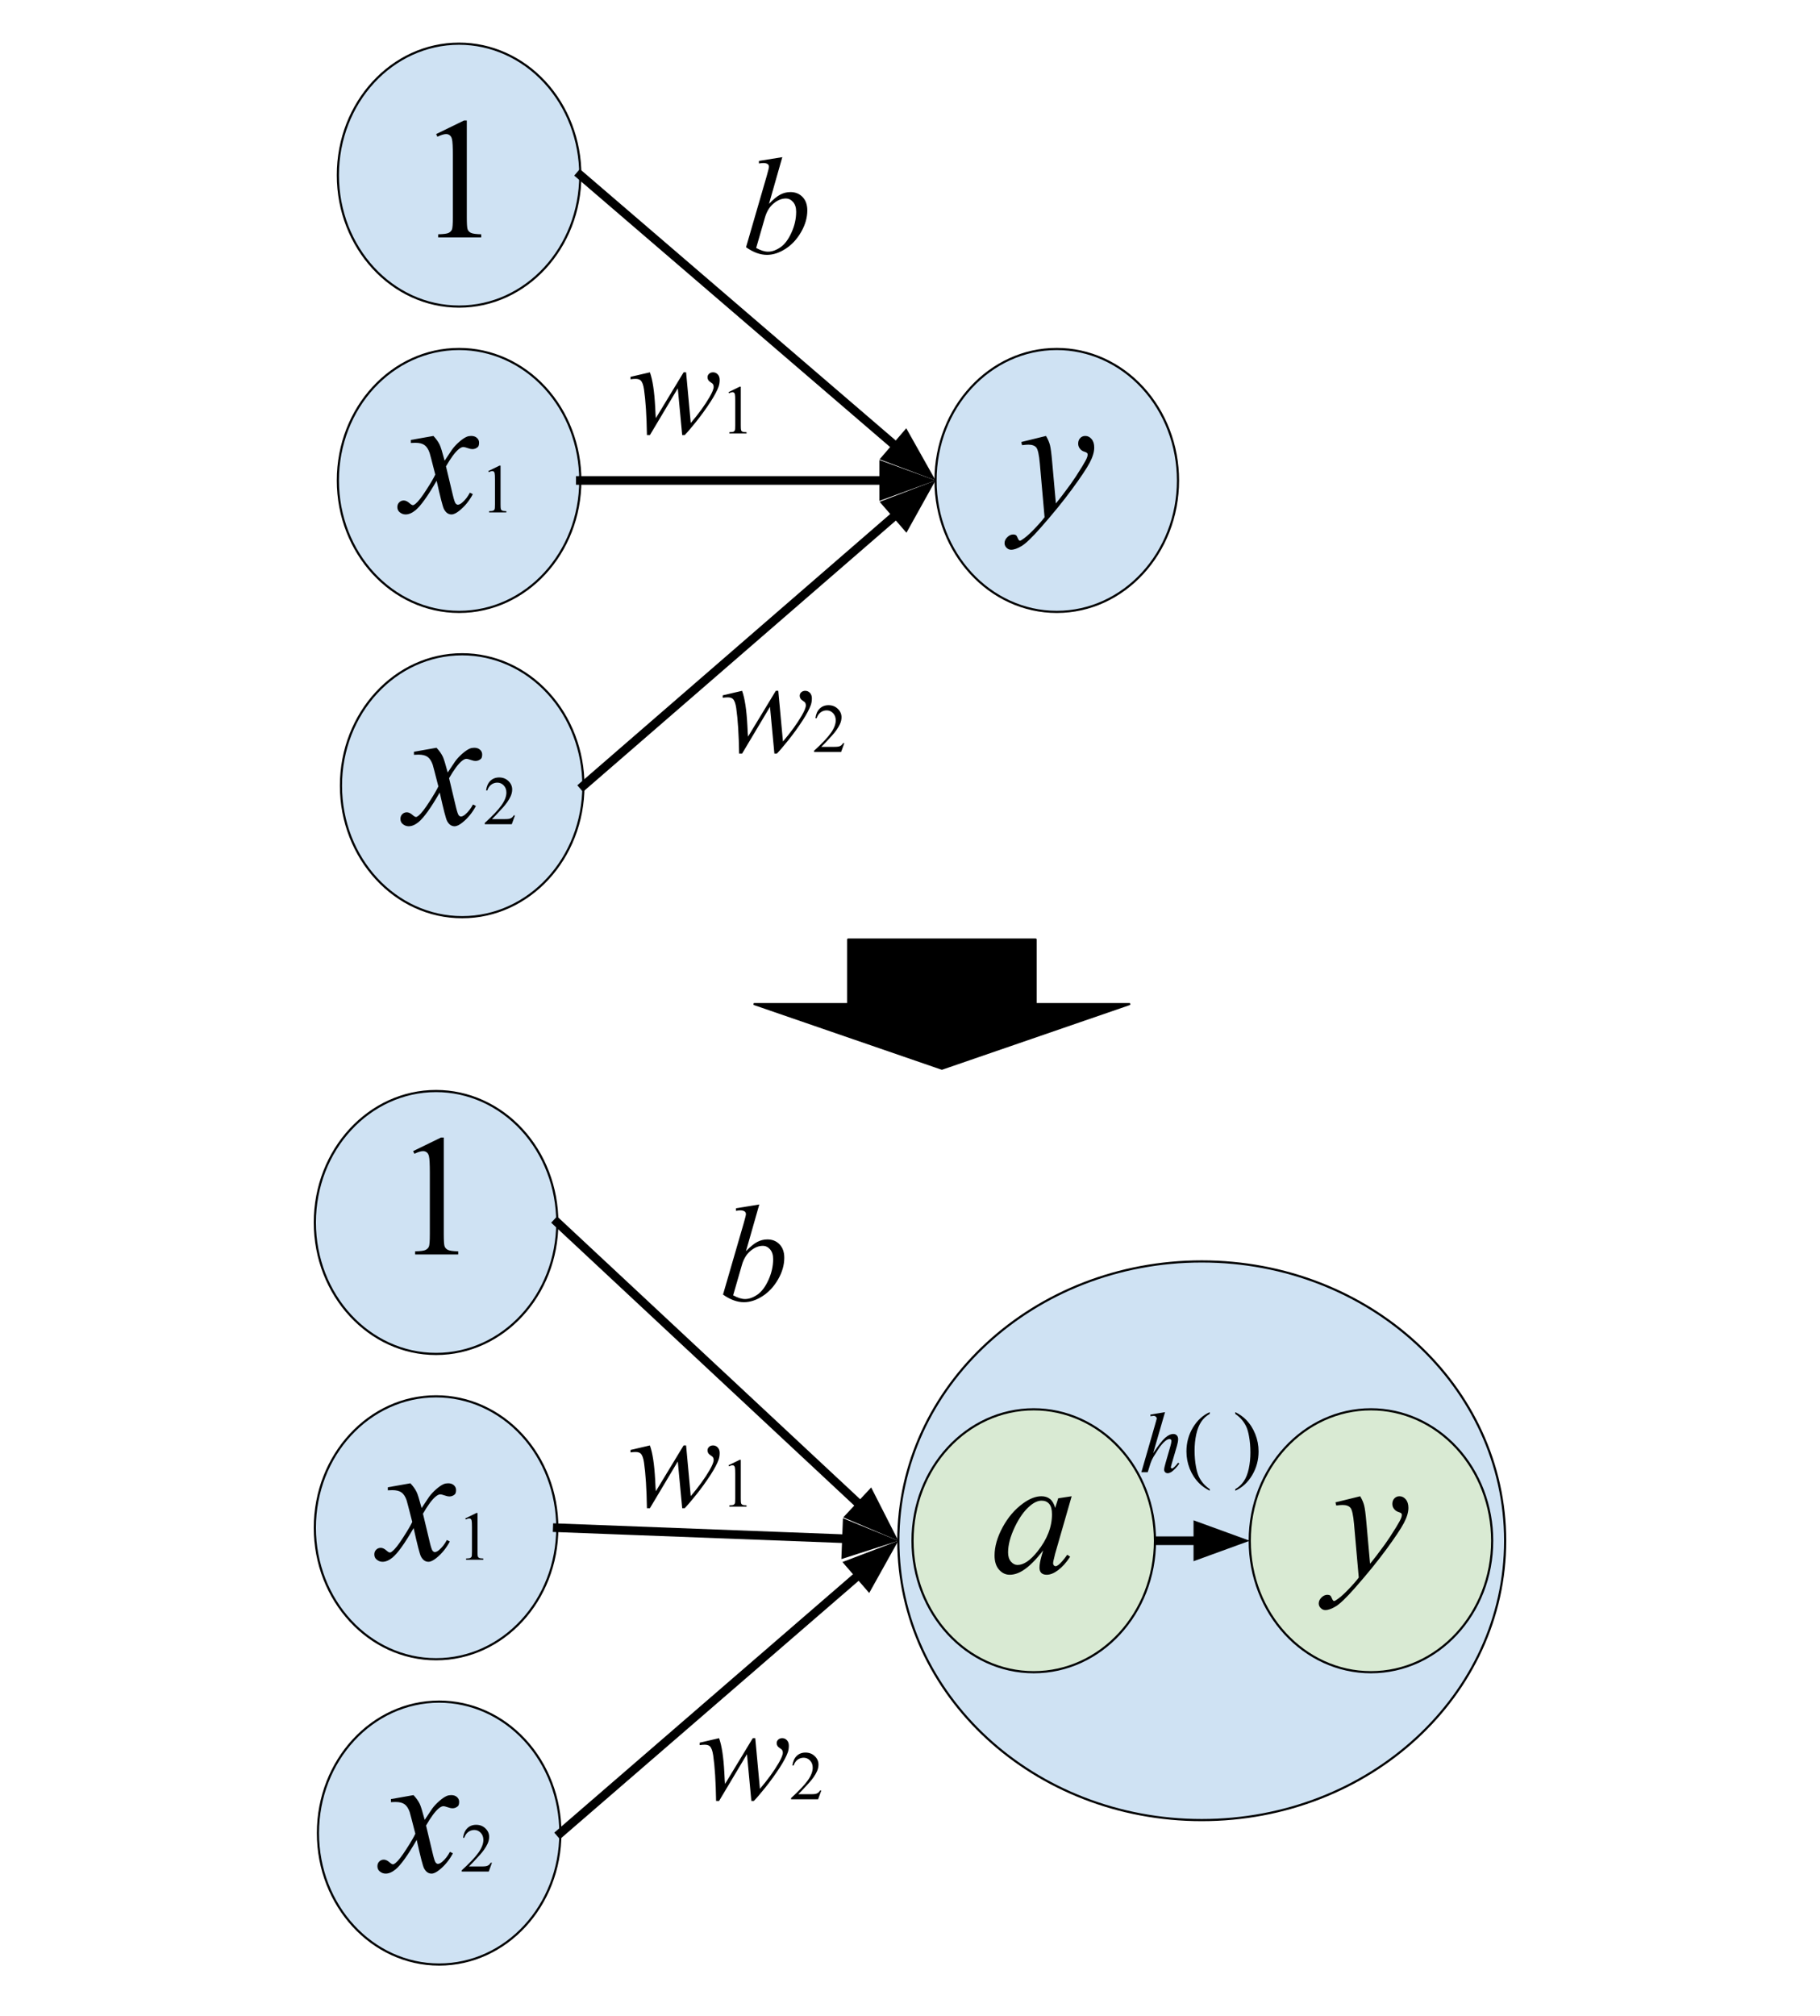 <?xml version="1.0" standalone="yes"?>

<svg version="1.1" viewBox="0.0 0.0 841.966 932.06" fill="none" stroke="none" stroke-linecap="square" stroke-miterlimit="10" xmlns="http://www.w3.org/2000/svg" xmlns:xlink="http://www.w3.org/1999/xlink"><clipPath id="p.0"><path d="m0 0l841.966 0l0 932.06l-841.966 0l0 -932.06z" clip-rule="nonzero"></path></clipPath><g clip-path="url(#p.0)"><path fill="#000000" fill-opacity="0.0" d="m0 0l841.966 0l0 932.06l-841.966 0z" fill-rule="nonzero"></path><path fill="#cfe2f3" d="m156.307 222.16l0 0c0 -33.572 25.107 -60.787 56.079 -60.787l0 0c14.873 0 29.137 6.404 39.654 17.804c10.517 11.4 16.425 26.861 16.425 42.983l0 0c0 33.572 -25.107 60.787 -56.079 60.787l0 0c-30.971 0 -56.079 -27.215 -56.079 -60.787z" fill-rule="nonzero"></path><path stroke="#000000" stroke-width="1.0" stroke-linejoin="round" stroke-linecap="butt" d="m156.307 222.16l0 0c0 -33.572 25.107 -60.787 56.079 -60.787l0 0c14.873 0 29.137 6.404 39.654 17.804c10.517 11.4 16.425 26.861 16.425 42.983l0 0c0 33.572 -25.107 60.787 -56.079 60.787l0 0c-30.971 0 -56.079 -27.215 -56.079 -60.787z" fill-rule="nonzero"></path><path fill="#000000" d="m200.507 201.584q1.906 2.031 2.891 4.062q0.703 1.406 2.297 7.391l3.438 -5.156q1.375 -1.875 3.328 -3.578q1.953 -1.703 3.438 -2.328q0.938 -0.391 2.062 -0.391q1.688 0 2.672 0.906q1.0 0.891 1.0 2.188q0 1.484 -0.578 2.031q-1.094 0.969 -2.5 0.969q-0.828 0 -1.766 -0.344q-1.828 -0.625 -2.453 -0.625q-0.938 0 -2.234 1.094q-2.422 2.031 -5.781 7.844l3.203 13.438q0.75 3.094 1.25 3.703q0.516 0.594 1.016 0.594q0.828 0 1.922 -0.891q2.141 -1.797 3.672 -4.688l1.359 0.703q-2.453 4.609 -6.25 7.656q-2.141 1.719 -3.625 1.719q-2.188 0 -3.484 -2.469q-0.812 -1.516 -3.391 -13.125q-6.094 10.594 -9.766 13.641q-2.391 1.953 -4.609 1.953q-1.578 0 -2.859 -1.141q-0.938 -0.859 -0.938 -2.297q0 -1.297 0.859 -2.156q0.859 -0.859 2.109 -0.859q1.25 0 2.656 1.25q1.016 0.906 1.562 0.906q0.469 0 1.219 -0.625q1.828 -1.484 4.984 -6.406q3.172 -4.922 4.156 -7.109q-2.422 -9.5 -2.625 -10.047q-0.891 -2.531 -2.344 -3.578q-1.438 -1.062 -4.25 -1.062q-0.906 0 -2.078 0.078l0 -1.406l10.438 -1.844z" fill-rule="nonzero"></path><path fill="#000000" d="m225.89 217.834l5.156 -2.516l0.516 0l0 17.891q0 1.781 0.141 2.219q0.156 0.438 0.625 0.672q0.469 0.234 1.906 0.266l0 0.578l-7.969 0l0 -0.578q1.5 -0.031 1.938 -0.25q0.438 -0.234 0.609 -0.609q0.172 -0.391 0.172 -2.297l0 -11.438q0 -2.312 -0.156 -2.969q-0.109 -0.5 -0.406 -0.734q-0.281 -0.234 -0.688 -0.234q-0.578 0 -1.609 0.484l-0.234 -0.484z" fill-rule="nonzero"></path><path fill="#cfe2f3" d="m157.735 363.332l0 0c0 -33.572 25.107 -60.787 56.079 -60.787l0 0c14.873 0 29.137 6.404 39.654 17.804c10.517 11.4 16.425 26.861 16.425 42.983l0 0c0 33.572 -25.107 60.787 -56.079 60.787l0 0c-30.971 0 -56.079 -27.215 -56.079 -60.787z" fill-rule="nonzero"></path><path stroke="#000000" stroke-width="1.0" stroke-linejoin="round" stroke-linecap="butt" d="m157.735 363.332l0 0c0 -33.572 25.107 -60.787 56.079 -60.787l0 0c14.873 0 29.137 6.404 39.654 17.804c10.517 11.4 16.425 26.861 16.425 42.983l0 0c0 33.572 -25.107 60.787 -56.079 60.787l0 0c-30.971 0 -56.079 -27.215 -56.079 -60.787z" fill-rule="nonzero"></path><path fill="#000000" d="m201.935 345.773q1.906 2.031 2.891 4.062q0.703 1.406 2.297 7.391l3.438 -5.156q1.375 -1.875 3.328 -3.578q1.953 -1.703 3.438 -2.328q0.938 -0.391 2.062 -0.391q1.688 0 2.672 0.906q1.0 0.891 1.0 2.188q0 1.484 -0.578 2.031q-1.094 0.969 -2.5 0.969q-0.828 0 -1.766 -0.344q-1.828 -0.625 -2.453 -0.625q-0.938 0 -2.234 1.094q-2.422 2.031 -5.781 7.844l3.203 13.438q0.75 3.094 1.25 3.703q0.516 0.594 1.016 0.594q0.828 0 1.922 -0.891q2.141 -1.797 3.672 -4.688l1.359 0.703q-2.453 4.609 -6.25 7.656q-2.141 1.719 -3.625 1.719q-2.188 0 -3.484 -2.469q-0.812 -1.516 -3.391 -13.125q-6.094 10.594 -9.766 13.641q-2.391 1.953 -4.609 1.953q-1.578 0 -2.859 -1.141q-0.938 -0.859 -0.938 -2.297q0 -1.297 0.859 -2.156q0.859 -0.859 2.109 -0.859q1.25 0 2.656 1.25q1.016 0.906 1.562 0.906q0.469 0 1.219 -0.625q1.828 -1.484 4.984 -6.406q3.172 -4.922 4.156 -7.109q-2.422 -9.5 -2.625 -10.047q-0.891 -2.531 -2.344 -3.578q-1.438 -1.062 -4.25 -1.062q-0.906 0 -2.078 0.078l0 -1.406l10.438 -1.844z" fill-rule="nonzero"></path><path fill="#000000" d="m238.239 377.054l-1.484 4.078l-12.5 0l0 -0.578q5.516 -5.031 7.766 -8.219q2.25 -3.188 2.25 -5.828q0 -2.016 -1.234 -3.312q-1.234 -1.297 -2.953 -1.297q-1.562 0 -2.812 0.922q-1.234 0.906 -1.828 2.672l-0.578 0q0.391 -2.891 2.0 -4.438q1.625 -1.547 4.047 -1.547q2.578 0 4.297 1.656q1.734 1.656 1.734 3.906q0 1.609 -0.75 3.219q-1.156 2.531 -3.75 5.359q-3.891 4.25 -4.859 5.125l5.531 0q1.688 0 2.359 -0.125q0.688 -0.125 1.234 -0.5q0.547 -0.391 0.953 -1.094l0.578 0z" fill-rule="nonzero"></path><path fill="#cfe2f3" d="m432.801 222.161l0 0c0 -33.572 25.107 -60.787 56.079 -60.787l0 0c14.873 0 29.137 6.404 39.654 17.804c10.517 11.4 16.425 26.861 16.425 42.983l0 0c0 33.572 -25.107 60.787 -56.079 60.787l0 0c-30.971 0 -56.079 -27.215 -56.079 -60.787z" fill-rule="nonzero"></path><path stroke="#000000" stroke-width="1.0" stroke-linejoin="round" stroke-linecap="butt" d="m432.801 222.161l0 0c0 -33.572 25.107 -60.787 56.079 -60.787l0 0c14.873 0 29.137 6.404 39.654 17.804c10.517 11.4 16.425 26.861 16.425 42.983l0 0c0 33.572 -25.107 60.787 -56.079 60.787l0 0c-30.971 0 -56.079 -27.215 -56.079 -60.787z" fill-rule="nonzero"></path><path fill="#000000" d="m483.907 201.585q1.328 2.266 1.828 4.25q0.516 1.969 1.016 7.75l1.719 19.219q2.344 -2.812 6.797 -8.906q2.156 -2.969 5.312 -8.094q1.922 -3.125 2.344 -4.375q0.234 -0.625 0.234 -1.281q0 -0.438 -0.281 -0.703q-0.266 -0.281 -1.422 -0.641q-1.141 -0.375 -1.906 -1.375q-0.766 -1.0 -0.766 -2.281q0 -1.609 0.938 -2.578q0.938 -0.984 2.344 -0.984q1.719 0 2.922 1.438q1.219 1.422 1.219 3.922q0 3.078 -2.109 7.047q-2.109 3.969 -8.125 12.172q-6.016 8.203 -14.562 17.891q-5.906 6.688 -8.766 8.422q-2.844 1.734 -4.875 1.734q-1.219 0 -2.125 -0.922q-0.922 -0.906 -0.922 -2.125q0 -1.516 1.266 -2.766q1.266 -1.25 2.75 -1.25q0.781 0 1.297 0.344q0.312 0.203 0.688 1.109q0.375 0.922 0.688 1.234q0.188 0.203 0.469 0.203q0.234 0 0.812 -0.391q2.156 -1.328 5.0 -4.219q3.75 -3.828 5.547 -6.25l-2.187 -24.781q-0.547 -6.125 -1.641 -7.453q-1.094 -1.328 -3.672 -1.328q-0.812 0 -2.922 0.234l-0.359 -1.453l11.453 -2.812z" fill-rule="nonzero"></path><path fill="#000000" fill-opacity="0.0" d="m281.588 141.774l133.984 0l0 71.465l-133.984 0z" fill-rule="nonzero"></path><path fill="#000000" d="m317.4 172.165l2.156 23.438q5.438 -6.375 8.688 -11.969q1.906 -3.281 1.906 -4.75q0 -0.688 -0.312 -1.219q-0.125 -0.281 -0.984 -0.828q-0.859 -0.547 -1.203 -1.125q-0.344 -0.578 -0.344 -1.234q0 -0.969 0.719 -1.641q0.719 -0.672 1.844 -0.672q1.281 0 2.172 0.953q0.891 0.953 0.891 2.547q0 1.625 -0.469 3.031q-0.938 2.688 -3.656 6.938q-3.312 5.094 -6.828 9.453q-3.516 4.359 -5.234 6.109l-1.156 0l-2.031 -21.625l-12.906 21.625l-1.375 0q-0.219 -13.344 -1.344 -21.062q-0.469 -3.219 -1.562 -4.219q-0.781 -0.719 -2.375 -0.719q-0.906 0 -2.312 0.188l0 -1.125l8.969 -2.094q1.875 5.219 2.438 16.031q0.188 4.094 0.312 5.156l12.844 -21.188l1.156 0z" fill-rule="nonzero"></path><path fill="#000000" d="m337.025 181.337l5.156 -2.516l0.516 0l0 17.891q0 1.781 0.141 2.219q0.156 0.438 0.625 0.672q0.469 0.234 1.906 0.266l0 0.578l-7.969 0l0 -0.578q1.5 -0.031 1.938 -0.25q0.438 -0.234 0.609 -0.609q0.172 -0.391 0.172 -2.297l0 -11.438q0 -2.312 -0.156 -2.969q-0.109 -0.5 -0.406 -0.734q-0.281 -0.234 -0.688 -0.234q-0.578 0 -1.609 0.484l-0.234 -0.484z" fill-rule="nonzero"></path><path fill="#000000" fill-opacity="0.0" d="m268.465 222.16l164.346 0" fill-rule="nonzero"></path><path stroke="#000000" stroke-width="4.0" stroke-linejoin="round" stroke-linecap="butt" d="m268.465 222.16l140.346 0" fill-rule="evenodd"></path><path fill="#000000" stroke="#000000" stroke-width="4.0" stroke-linecap="butt" d="m408.811 228.767l18.152 -6.607l-18.152 -6.607z" fill-rule="evenodd"></path><path fill="#000000" fill-opacity="0.0" d="m269.892 363.332l162.898 -141.165" fill-rule="nonzero"></path><path stroke="#000000" stroke-width="4.0" stroke-linejoin="round" stroke-linecap="butt" d="m269.892 363.332l144.76 -125.448" fill-rule="evenodd"></path><path fill="#000000" stroke="#000000" stroke-width="4.0" stroke-linecap="butt" d="m418.98 242.878l9.391 -16.881l-18.045 6.895z" fill-rule="evenodd"></path><path fill="#000000" fill-opacity="0.0" d="m324.239 300.955l112.157 0l0 47.654l-112.157 0z" fill-rule="nonzero"></path><path fill="#000000" d="m360.051 319.441l2.156 23.438q5.438 -6.375 8.688 -11.969q1.906 -3.281 1.906 -4.75q0 -0.688 -0.312 -1.219q-0.125 -0.281 -0.984 -0.828q-0.859 -0.547 -1.203 -1.125q-0.344 -0.578 -0.344 -1.234q0 -0.969 0.719 -1.641q0.719 -0.672 1.844 -0.672q1.281 0 2.172 0.953q0.891 0.953 0.891 2.547q0 1.625 -0.469 3.031q-0.938 2.688 -3.656 6.938q-3.312 5.094 -6.828 9.453q-3.516 4.359 -5.234 6.109l-1.156 0l-2.031 -21.625l-12.906 21.625l-1.375 0q-0.219 -13.344 -1.344 -21.062q-0.469 -3.219 -1.562 -4.219q-0.781 -0.719 -2.375 -0.719q-0.906 0 -2.312 0.188l0 -1.125l8.969 -2.094q1.875 5.219 2.438 16.031q0.188 4.094 0.312 5.156l12.844 -21.188l1.156 0z" fill-rule="nonzero"></path><path fill="#000000" d="m390.598 343.644l-1.484 4.078l-12.5 0l0 -0.578q5.516 -5.031 7.766 -8.219q2.25 -3.188 2.25 -5.828q0 -2.016 -1.234 -3.312q-1.234 -1.297 -2.953 -1.297q-1.562 0 -2.812 0.922q-1.234 0.906 -1.828 2.672l-0.578 0q0.391 -2.891 2.0 -4.438q1.625 -1.547 4.047 -1.547q2.578 0 4.297 1.656q1.734 1.656 1.734 3.906q0 1.609 -0.75 3.219q-1.156 2.531 -3.75 5.359q-3.891 4.25 -4.859 5.125l5.531 0q1.688 0 2.359 -0.125q0.688 -0.125 1.234 -0.5q0.547 -0.391 0.953 -1.094l0.578 0z" fill-rule="nonzero"></path><path fill="#cfe2f3" d="m156.307 80.987l0 0c0 -33.572 25.107 -60.787 56.079 -60.787l0 0c14.873 0 29.137 6.404 39.654 17.804c10.517 11.4 16.425 26.861 16.425 42.983l0 0c0 33.572 -25.107 60.787 -56.079 60.787l0 0c-30.971 0 -56.079 -27.215 -56.079 -60.787z" fill-rule="nonzero"></path><path stroke="#000000" stroke-width="1.0" stroke-linejoin="round" stroke-linecap="butt" d="m156.307 80.987l0 0c0 -33.572 25.107 -60.787 56.079 -60.787l0 0c14.873 0 29.137 6.404 39.654 17.804c10.517 11.4 16.425 26.861 16.425 42.983l0 0c0 33.572 -25.107 60.787 -56.079 60.787l0 0c-30.971 0 -56.079 -27.215 -56.079 -60.787z" fill-rule="nonzero"></path><path fill="#000000" d="m201.761 62.006l12.891 -6.281l1.297 0l0 44.719q0 4.453 0.359 5.547q0.375 1.094 1.547 1.688q1.172 0.578 4.766 0.656l0 1.453l-19.922 0l0 -1.453q3.75 -0.078 4.844 -0.641q1.094 -0.562 1.516 -1.516q0.438 -0.969 0.438 -5.734l0 -28.594q0 -5.781 -0.391 -7.422q-0.266 -1.25 -1.0 -1.828q-0.719 -0.594 -1.734 -0.594q-1.438 0 -4.016 1.219l-0.594 -1.219z" fill-rule="nonzero"></path><path fill="#000000" fill-opacity="0.0" d="m268.465 80.987l164.346 141.165" fill-rule="nonzero"></path><path stroke="#000000" stroke-width="4.0" stroke-linejoin="round" stroke-linecap="butt" d="m268.465 80.987l146.141 125.527" fill-rule="evenodd"></path><path fill="#000000" stroke="#000000" stroke-width="4.0" stroke-linecap="butt" d="m410.3 211.526l18.075 6.816l-9.465 -16.84z" fill-rule="evenodd"></path><path fill="#000000" fill-opacity="0.0" d="m334.444 53.798l56.787 0l0 80.724l-56.787 0z" fill-rule="nonzero"></path><path fill="#000000" d="m361.912 72.663l-6.156 21.594q3.0 -3.125 5.234 -4.281q2.234 -1.156 4.672 -1.156q3.438 0 5.625 2.281q2.188 2.281 2.188 6.188q0 5.031 -2.875 10.016q-2.875 4.984 -7.219 7.766q-4.344 2.781 -8.562 2.781q-4.719 0 -9.688 -3.531l9.5 -32.719q1.094 -3.781 1.094 -4.438q0 -0.812 -0.5 -1.219q-0.719 -0.562 -2.125 -0.562q-0.656 0 -2.0 0.219l0 -1.188l10.812 -1.75zm-12.094 42.0q3.125 1.719 5.5 1.719q2.75 0 5.703 -2.016q2.953 -2.016 5.125 -6.797q2.172 -4.781 2.172 -9.656q0 -2.875 -1.422 -4.5q-1.422 -1.625 -3.359 -1.625q-2.906 0 -5.688 2.328q-2.781 2.328 -3.969 6.484l-4.062 14.062z" fill-rule="nonzero"></path><path fill="#cfe2f3" d="m145.656 706.467l0 0c0 -33.572 25.107 -60.787 56.079 -60.787l0 0c14.873 0 29.137 6.404 39.654 17.804c10.517 11.4 16.425 26.861 16.425 42.983l0 0c0 33.572 -25.107 60.787 -56.079 60.787l0 0c-30.971 0 -56.079 -27.215 -56.079 -60.787z" fill-rule="nonzero"></path><path stroke="#000000" stroke-width="1.0" stroke-linejoin="round" stroke-linecap="butt" d="m145.656 706.467l0 0c0 -33.572 25.107 -60.787 56.079 -60.787l0 0c14.873 0 29.137 6.404 39.654 17.804c10.517 11.4 16.425 26.861 16.425 42.983l0 0c0 33.572 -25.107 60.787 -56.079 60.787l0 0c-30.971 0 -56.079 -27.215 -56.079 -60.787z" fill-rule="nonzero"></path><path fill="#000000" d="m189.856 685.891q1.906 2.031 2.891 4.062q0.703 1.406 2.297 7.391l3.438 -5.156q1.375 -1.875 3.328 -3.578q1.953 -1.703 3.438 -2.328q0.938 -0.391 2.062 -0.391q1.688 0 2.672 0.906q1.0 0.891 1.0 2.188q0 1.484 -0.578 2.031q-1.094 0.969 -2.5 0.969q-0.828 0 -1.766 -0.344q-1.828 -0.625 -2.453 -0.625q-0.938 0 -2.234 1.094q-2.422 2.031 -5.781 7.844l3.203 13.438q0.75 3.094 1.25 3.703q0.516 0.594 1.016 0.594q0.828 0 1.922 -0.891q2.141 -1.797 3.672 -4.688l1.359 0.703q-2.453 4.609 -6.25 7.656q-2.141 1.719 -3.625 1.719q-2.188 0 -3.484 -2.469q-0.812 -1.516 -3.391 -13.125q-6.094 10.594 -9.766 13.641q-2.391 1.953 -4.609 1.953q-1.578 0 -2.859 -1.141q-0.938 -0.859 -0.938 -2.297q0 -1.297 0.859 -2.156q0.859 -0.859 2.109 -0.859q1.25 0 2.656 1.25q1.016 0.906 1.562 0.906q0.469 0 1.219 -0.625q1.828 -1.484 4.984 -6.406q3.172 -4.922 4.156 -7.109q-2.422 -9.5 -2.625 -10.047q-0.891 -2.531 -2.344 -3.578q-1.438 -1.062 -4.25 -1.062q-0.906 0 -2.078 0.078l0 -1.406l10.438 -1.844z" fill-rule="nonzero"></path><path fill="#000000" d="m215.239 702.141l5.156 -2.516l0.516 0l0 17.891q0 1.781 0.141 2.219q0.156 0.438 0.625 0.672q0.469 0.234 1.906 0.266l0 0.578l-7.969 0l0 -0.578q1.5 -0.031 1.938 -0.25q0.438 -0.234 0.609 -0.609q0.172 -0.391 0.172 -2.297l0 -11.438q0 -2.312 -0.156 -2.969q-0.109 -0.5 -0.406 -0.734q-0.281 -0.234 -0.688 -0.234q-0.578 0 -1.609 0.484l-0.234 -0.484z" fill-rule="nonzero"></path><path fill="#cfe2f3" d="m147.084 847.639l0 0c0 -33.572 25.107 -60.787 56.079 -60.787l0 0c14.873 0 29.137 6.404 39.654 17.804c10.517 11.4 16.425 26.861 16.425 42.983l0 0c0 33.572 -25.107 60.787 -56.079 60.787l0 0c-30.971 0 -56.079 -27.215 -56.079 -60.787z" fill-rule="nonzero"></path><path stroke="#000000" stroke-width="1.0" stroke-linejoin="round" stroke-linecap="butt" d="m147.084 847.639l0 0c0 -33.572 25.107 -60.787 56.079 -60.787l0 0c14.873 0 29.137 6.404 39.654 17.804c10.517 11.4 16.425 26.861 16.425 42.983l0 0c0 33.572 -25.107 60.787 -56.079 60.787l0 0c-30.971 0 -56.079 -27.215 -56.079 -60.787z" fill-rule="nonzero"></path><path fill="#000000" d="m191.284 830.08q1.906 2.031 2.891 4.062q0.703 1.406 2.297 7.391l3.438 -5.156q1.375 -1.875 3.328 -3.578q1.953 -1.703 3.438 -2.328q0.938 -0.391 2.062 -0.391q1.688 0 2.672 0.906q1.0 0.891 1.0 2.188q0 1.484 -0.578 2.031q-1.094 0.969 -2.5 0.969q-0.828 0 -1.766 -0.344q-1.828 -0.625 -2.453 -0.625q-0.938 0 -2.234 1.094q-2.422 2.031 -5.781 7.844l3.203 13.438q0.75 3.094 1.25 3.703q0.516 0.594 1.016 0.594q0.828 0 1.922 -0.891q2.141 -1.797 3.672 -4.688l1.359 0.703q-2.453 4.609 -6.25 7.656q-2.141 1.719 -3.625 1.719q-2.188 0 -3.484 -2.469q-0.812 -1.516 -3.391 -13.125q-6.094 10.594 -9.766 13.641q-2.391 1.953 -4.609 1.953q-1.578 0 -2.859 -1.141q-0.938 -0.859 -0.938 -2.297q0 -1.297 0.859 -2.156q0.859 -0.859 2.109 -0.859q1.25 0 2.656 1.25q1.016 0.906 1.562 0.906q0.469 0 1.219 -0.625q1.828 -1.484 4.984 -6.406q3.172 -4.922 4.156 -7.109q-2.422 -9.5 -2.625 -10.047q-0.891 -2.531 -2.344 -3.578q-1.438 -1.062 -4.25 -1.062q-0.906 0 -2.078 0.078l0 -1.406l10.438 -1.844z" fill-rule="nonzero"></path><path fill="#000000" d="m227.589 861.361l-1.484 4.078l-12.5 0l0 -0.578q5.516 -5.031 7.766 -8.219q2.25 -3.188 2.25 -5.828q0 -2.016 -1.234 -3.312q-1.234 -1.297 -2.953 -1.297q-1.562 0 -2.812 0.922q-1.234 0.906 -1.828 2.672l-0.578 0q0.391 -2.891 2.0 -4.438q1.625 -1.547 4.047 -1.547q2.578 0 4.297 1.656q1.734 1.656 1.734 3.906q0 1.609 -0.75 3.219q-1.156 2.531 -3.75 5.359q-3.891 4.25 -4.859 5.125l5.531 0q1.688 0 2.359 -0.125q0.688 -0.125 1.234 -0.5q0.547 -0.391 0.953 -1.094l0.578 0z" fill-rule="nonzero"></path><path fill="#cfe2f3" d="m415.584 712.467l0 0c0 -71.336 62.842 -129.165 140.362 -129.165l0 0c77.52 0 140.362 57.829 140.362 129.165l0 0c0 71.336 -62.842 129.165 -140.362 129.165l0 0c-77.52 0 -140.362 -57.829 -140.362 -129.165z" fill-rule="nonzero"></path><path stroke="#000000" stroke-width="1.0" stroke-linejoin="round" stroke-linecap="butt" d="m415.584 712.467l0 0c0 -71.336 62.842 -129.165 140.362 -129.165l0 0c77.52 0 140.362 57.829 140.362 129.165l0 0c0 71.336 -62.842 129.165 -140.362 129.165l0 0c-77.52 0 -140.362 -57.829 -140.362 -129.165z" fill-rule="nonzero"></path><path fill="#000000" fill-opacity="0.0" d="m281.588 649.9l98.992 0l0 47.654l-98.992 0z" fill-rule="nonzero"></path><path fill="#000000" d="m317.4 668.386l2.156 23.438q5.438 -6.375 8.688 -11.969q1.906 -3.281 1.906 -4.75q0 -0.688 -0.312 -1.219q-0.125 -0.281 -0.984 -0.828q-0.859 -0.547 -1.203 -1.125q-0.344 -0.578 -0.344 -1.234q0 -0.969 0.719 -1.641q0.719 -0.672 1.844 -0.672q1.281 0 2.172 0.953q0.891 0.953 0.891 2.547q0 1.625 -0.469 3.031q-0.938 2.688 -3.656 6.938q-3.312 5.094 -6.828 9.453q-3.516 4.359 -5.234 6.109l-1.156 0l-2.031 -21.625l-12.906 21.625l-1.375 0q-0.219 -13.344 -1.344 -21.062q-0.469 -3.219 -1.562 -4.219q-0.781 -0.719 -2.375 -0.719q-0.906 0 -2.312 0.188l0 -1.125l8.969 -2.094q1.875 5.219 2.438 16.031q0.188 4.094 0.312 5.156l12.844 -21.188l1.156 0z" fill-rule="nonzero"></path><path fill="#000000" d="m337.025 677.558l5.156 -2.516l0.516 0l0 17.891q0 1.781 0.141 2.219q0.156 0.438 0.625 0.672q0.469 0.234 1.906 0.266l0 0.578l-7.969 0l0 -0.578q1.5 -0.031 1.938 -0.25q0.438 -0.234 0.609 -0.609q0.172 -0.391 0.172 -2.297l0 -11.438q0 -2.312 -0.156 -2.969q-0.109 -0.5 -0.406 -0.734q-0.281 -0.234 -0.688 -0.234q-0.578 0 -1.609 0.484l-0.234 -0.484z" fill-rule="nonzero"></path><path fill="#000000" fill-opacity="0.0" d="m257.814 706.467l157.764 6.016" fill-rule="nonzero"></path><path stroke="#000000" stroke-width="4.0" stroke-linejoin="round" stroke-linecap="butt" d="m257.814 706.467l133.781 5.101" fill-rule="evenodd"></path><path fill="#000000" stroke="#000000" stroke-width="4.0" stroke-linecap="butt" d="m391.343 718.171l18.391 -5.91l-17.887 -7.294z" fill-rule="evenodd"></path><path fill="#000000" fill-opacity="0.0" d="m259.241 847.639l156.346 -135.181" fill-rule="nonzero"></path><path stroke="#000000" stroke-width="4.0" stroke-linejoin="round" stroke-linecap="butt" d="m259.241 847.639l138.192 -119.484" fill-rule="evenodd"></path><path fill="#000000" stroke="#000000" stroke-width="4.0" stroke-linecap="butt" d="m401.754 733.153l9.41 -16.87l-18.053 6.875z" fill-rule="evenodd"></path><path fill="#000000" fill-opacity="0.0" d="m313.588 785.262l112.157 0l0 47.654l-112.157 0z" fill-rule="nonzero"></path><path fill="#000000" d="m349.4 803.748l2.156 23.438q5.438 -6.375 8.688 -11.969q1.906 -3.281 1.906 -4.75q0 -0.688 -0.312 -1.219q-0.125 -0.281 -0.984 -0.828q-0.859 -0.547 -1.203 -1.125q-0.344 -0.578 -0.344 -1.234q0 -0.969 0.719 -1.641q0.719 -0.672 1.844 -0.672q1.281 0 2.172 0.953q0.891 0.953 0.891 2.547q0 1.625 -0.469 3.031q-0.938 2.688 -3.656 6.938q-3.312 5.094 -6.828 9.453q-3.516 4.359 -5.234 6.109l-1.156 0l-2.031 -21.625l-12.906 21.625l-1.375 0q-0.219 -13.344 -1.344 -21.062q-0.469 -3.219 -1.562 -4.219q-0.781 -0.719 -2.375 -0.719q-0.906 0 -2.312 0.188l0 -1.125l8.969 -2.094q1.875 5.219 2.438 16.031q0.188 4.094 0.312 5.156l12.844 -21.188l1.156 0z" fill-rule="nonzero"></path><path fill="#000000" d="m379.947 827.951l-1.484 4.078l-12.5 0l0 -0.578q5.516 -5.031 7.766 -8.219q2.25 -3.188 2.25 -5.828q0 -2.016 -1.234 -3.312q-1.234 -1.297 -2.953 -1.297q-1.562 0 -2.812 0.922q-1.234 0.906 -1.828 2.672l-0.578 0q0.391 -2.891 2.0 -4.438q1.625 -1.547 4.047 -1.547q2.578 0 4.297 1.656q1.734 1.656 1.734 3.906q0 1.609 -0.75 3.219q-1.156 2.531 -3.75 5.359q-3.891 4.25 -4.859 5.125l5.531 0q1.688 0 2.359 -0.125q0.688 -0.125 1.234 -0.5q0.547 -0.391 0.953 -1.094l0.578 0z" fill-rule="nonzero"></path><path fill="#cfe2f3" d="m145.656 565.294l0 0c0 -33.572 25.107 -60.787 56.079 -60.787l0 0c14.873 0 29.137 6.404 39.654 17.804c10.517 11.4 16.425 26.861 16.425 42.983l0 0c0 33.572 -25.107 60.787 -56.079 60.787l0 0c-30.971 0 -56.079 -27.215 -56.079 -60.787z" fill-rule="nonzero"></path><path stroke="#000000" stroke-width="1.0" stroke-linejoin="round" stroke-linecap="butt" d="m145.656 565.294l0 0c0 -33.572 25.107 -60.787 56.079 -60.787l0 0c14.873 0 29.137 6.404 39.654 17.804c10.517 11.4 16.425 26.861 16.425 42.983l0 0c0 33.572 -25.107 60.787 -56.079 60.787l0 0c-30.971 0 -56.079 -27.215 -56.079 -60.787z" fill-rule="nonzero"></path><path fill="#000000" d="m191.11 532.296l12.891 -6.281l1.297 0l0 44.719q0 4.453 0.359 5.547q0.375 1.094 1.547 1.688q1.172 0.578 4.766 0.656l0 1.453l-19.922 0l0 -1.453q3.75 -0.078 4.844 -0.641q1.094 -0.562 1.516 -1.516q0.438 -0.969 0.438 -5.734l0 -28.594q0 -5.781 -0.391 -7.422q-0.266 -1.25 -1.0 -1.828q-0.719 -0.594 -1.734 -0.594q-1.438 0 -4.016 1.219l-0.594 -1.219z" fill-rule="nonzero"></path><path fill="#000000" fill-opacity="0.0" d="m534.307 712.468l43.843 0" fill-rule="nonzero"></path><path stroke="#000000" stroke-width="4.0" stroke-linejoin="round" stroke-linecap="butt" d="m534.307 712.468l19.843 0" fill-rule="evenodd"></path><path fill="#000000" stroke="#000000" stroke-width="4.0" stroke-linecap="butt" d="m554.15 719.075l18.152 -6.607l-18.152 -6.607z" fill-rule="evenodd"></path><path fill="#000000" fill-opacity="0.0" d="m323.793 538.105l56.787 0l0 80.724l-56.787 0z" fill-rule="nonzero"></path><path fill="#000000" d="m351.261 556.97l-6.156 21.594q3.0 -3.125 5.234 -4.281q2.234 -1.156 4.672 -1.156q3.438 0 5.625 2.281q2.188 2.281 2.188 6.188q0 5.031 -2.875 10.016q-2.875 4.984 -7.219 7.766q-4.344 2.781 -8.562 2.781q-4.719 0 -9.688 -3.531l9.5 -32.719q1.094 -3.781 1.094 -4.438q0 -0.812 -0.5 -1.219q-0.719 -0.562 -2.125 -0.562q-0.656 0 -2.0 0.219l0 -1.188l10.812 -1.75zm-12.094 42.0q3.125 1.719 5.5 1.719q2.75 0 5.703 -2.016q2.953 -2.016 5.125 -6.797q2.172 -4.781 2.172 -9.656q0 -2.875 -1.422 -4.5q-1.422 -1.625 -3.359 -1.625q-2.906 0 -5.688 2.328q-2.781 2.328 -3.969 6.484l-4.062 14.062z" fill-rule="nonzero"></path><path fill="#d9ead3" d="m422.15 712.468l0 0c0 -33.572 25.107 -60.787 56.079 -60.787l0 0c14.873 0 29.137 6.404 39.654 17.804c10.517 11.4 16.425 26.861 16.425 42.983l0 0c0 33.572 -25.107 60.787 -56.079 60.787l0 0c-30.971 0 -56.079 -27.215 -56.079 -60.787z" fill-rule="nonzero"></path><path stroke="#000000" stroke-width="1.0" stroke-linejoin="round" stroke-linecap="butt" d="m422.15 712.468l0 0c0 -33.572 25.107 -60.787 56.079 -60.787l0 0c14.873 0 29.137 6.404 39.654 17.804c10.517 11.4 16.425 26.861 16.425 42.983l0 0c0 33.572 -25.107 60.787 -56.079 60.787l0 0c-30.971 0 -56.079 -27.215 -56.079 -60.787z" fill-rule="nonzero"></path><path fill="#000000" d="m495.775 691.892l-7.625 26.484l-0.859 3.562q-0.109 0.5 -0.109 0.859q0 0.625 0.391 1.094q0.312 0.344 0.781 0.344q0.5 0 1.328 -0.625q1.516 -1.125 4.062 -4.688l1.328 0.938q-2.703 4.062 -5.562 6.203q-2.844 2.125 -5.266 2.125q-1.672 0 -2.516 -0.844q-0.844 -0.844 -0.844 -2.438q0 -1.922 0.859 -5.047l0.828 -2.922q-5.125 6.672 -9.422 9.328q-3.078 1.922 -6.047 1.922q-2.859 0 -4.938 -2.359q-2.062 -2.375 -2.062 -6.516q0 -6.203 3.734 -13.094q3.734 -6.906 9.469 -11.047q4.5 -3.281 8.484 -3.281q2.375 0 3.953 1.25q1.594 1.25 2.406 4.141l1.406 -4.453l6.219 -0.938zm-13.906 2.031q-2.5 0 -5.312 2.344q-3.984 3.328 -7.094 9.859q-3.109 6.516 -3.109 11.781q0 2.656 1.328 4.203q1.328 1.547 3.047 1.547q4.266 0 9.266 -6.297q6.672 -8.359 6.672 -17.141q0 -3.328 -1.297 -4.812q-1.281 -1.484 -3.5 -1.484z" fill-rule="nonzero"></path><path fill="#d9ead3" d="m578.15 712.468l0 0c0 -33.572 25.107 -60.787 56.079 -60.787l0 0c14.873 0 29.137 6.404 39.654 17.804c10.517 11.4 16.425 26.861 16.425 42.983l0 0c0 33.572 -25.107 60.787 -56.079 60.787l0 0c-30.971 0 -56.079 -27.215 -56.079 -60.787z" fill-rule="nonzero"></path><path stroke="#000000" stroke-width="1.0" stroke-linejoin="round" stroke-linecap="butt" d="m578.15 712.468l0 0c0 -33.572 25.107 -60.787 56.079 -60.787l0 0c14.873 0 29.137 6.404 39.654 17.804c10.517 11.4 16.425 26.861 16.425 42.983l0 0c0 33.572 -25.107 60.787 -56.079 60.787l0 0c-30.971 0 -56.079 -27.215 -56.079 -60.787z" fill-rule="nonzero"></path><path fill="#000000" d="m629.256 691.892q1.328 2.266 1.828 4.25q0.516 1.969 1.016 7.75l1.719 19.219q2.344 -2.812 6.797 -8.906q2.156 -2.969 5.312 -8.094q1.922 -3.125 2.344 -4.375q0.234 -0.625 0.234 -1.281q0 -0.438 -0.281 -0.703q-0.266 -0.281 -1.422 -0.641q-1.141 -0.375 -1.906 -1.375q-0.766 -1.0 -0.766 -2.281q0 -1.609 0.938 -2.578q0.938 -0.984 2.344 -0.984q1.719 0 2.922 1.438q1.219 1.422 1.219 3.922q0 3.078 -2.109 7.047q-2.109 3.969 -8.125 12.172q-6.016 8.203 -14.562 17.891q-5.906 6.688 -8.766 8.422q-2.844 1.734 -4.875 1.734q-1.219 0 -2.125 -0.922q-0.922 -0.906 -0.922 -2.125q0 -1.516 1.266 -2.766q1.266 -1.25 2.75 -1.25q0.781 0 1.297 0.344q0.312 0.203 0.688 1.109q0.375 0.922 0.688 1.234q0.188 0.203 0.469 0.203q0.234 0 0.812 -0.391q2.156 -1.328 5.0 -4.219q3.75 -3.828 5.547 -6.25l-2.188 -24.781q-0.547 -6.125 -1.641 -7.453q-1.094 -1.328 -3.672 -1.328q-0.812 0 -2.922 0.234l-0.359 -1.453l11.453 -2.812z" fill-rule="nonzero"></path><path fill="#000000" fill-opacity="0.0" d="m518.23 633.365l82.016 0l0 80.724l-82.016 0z" fill-rule="nonzero"></path><path fill="#000000" d="m538.964 652.984l-5.484 18.969q3.562 -5.344 5.547 -7.094q2.0 -1.766 3.812 -1.766q0.938 0 1.562 0.641q0.625 0.641 0.625 1.719q0 1.281 -0.547 3.125l-2.391 8.188q-0.438 1.484 -0.438 1.641q0 0.266 0.156 0.453q0.172 0.172 0.391 0.172q0.25 0 0.578 -0.266q1.109 -0.859 2.203 -2.375l0.609 0.375q-0.656 1.031 -1.844 2.281q-1.188 1.234 -2.031 1.719q-0.844 0.469 -1.516 0.469q-0.719 0 -1.188 -0.469q-0.453 -0.453 -0.453 -1.172q0 -0.859 0.688 -3.203l2.25 -7.812q0.422 -1.469 0.422 -2.312q0 -0.391 -0.25 -0.625q-0.234 -0.234 -0.625 -0.234q-0.562 0 -1.297 0.438q-1.328 0.812 -3.062 3.047q-0.469 0.609 -3.125 4.875q-0.812 1.375 -1.344 3.0l-1.25 4.0l-2.938 0l6.438 -22.344l0.672 -2.422q0 -0.516 -0.422 -0.906q-0.406 -0.391 -1.016 -0.391q-0.359 0 -1.078 0.125l-0.406 0.062l0 -0.766l6.75 -1.141z" fill-rule="nonzero"></path><path fill="#000000" d="m559.652 688.593l0 0.734q-2.953 -1.484 -4.922 -3.484q-2.812 -2.828 -4.344 -6.672q-1.516 -3.859 -1.516 -8.0q0 -6.047 2.984 -11.031q3.0 -5.0 7.797 -7.156l0 0.828q-2.406 1.328 -3.953 3.641q-1.531 2.297 -2.297 5.828q-0.766 3.531 -0.766 7.391q0 4.172 0.656 7.594q0.5 2.703 1.219 4.328q0.734 1.625 1.953 3.125q1.219 1.516 3.188 2.875zm11.805 -34.781l0 -0.828q2.969 1.469 4.938 3.469q2.797 2.844 4.312 6.688q1.531 3.828 1.531 8.0q0 6.047 -2.984 11.031q-2.984 5.0 -7.797 7.156l0 -0.734q2.391 -1.344 3.938 -3.641q1.562 -2.297 2.312 -5.844q0.75 -3.547 0.75 -7.391q0 -4.156 -0.641 -7.594q-0.484 -2.703 -1.219 -4.312q-0.734 -1.625 -1.953 -3.125q-1.203 -1.516 -3.188 -2.875z" fill-rule="nonzero"></path><path fill="#000000" fill-opacity="0.0" d="m257.814 565.294l157.764 147.181" fill-rule="nonzero"></path><path stroke="#000000" stroke-width="4.0" stroke-linejoin="round" stroke-linecap="butt" d="m257.814 565.294l140.215 130.809" fill-rule="evenodd"></path><path fill="#000000" stroke="#000000" stroke-width="4.0" stroke-linecap="butt" d="m393.522 700.934l17.78 7.552l-8.766 -17.214z" fill-rule="evenodd"></path><path fill="#000000" d="m349.025 464.314l43.354 0l0 -29.858l86.709 0l0 29.858l43.354 0l-86.709 29.858z" fill-rule="nonzero"></path><path stroke="#000000" stroke-width="1.0" stroke-linejoin="round" stroke-linecap="butt" d="m349.025 464.314l43.354 0l0 -29.858l86.709 0l0 29.858l43.354 0l-86.709 29.858z" fill-rule="nonzero"></path></g></svg>

